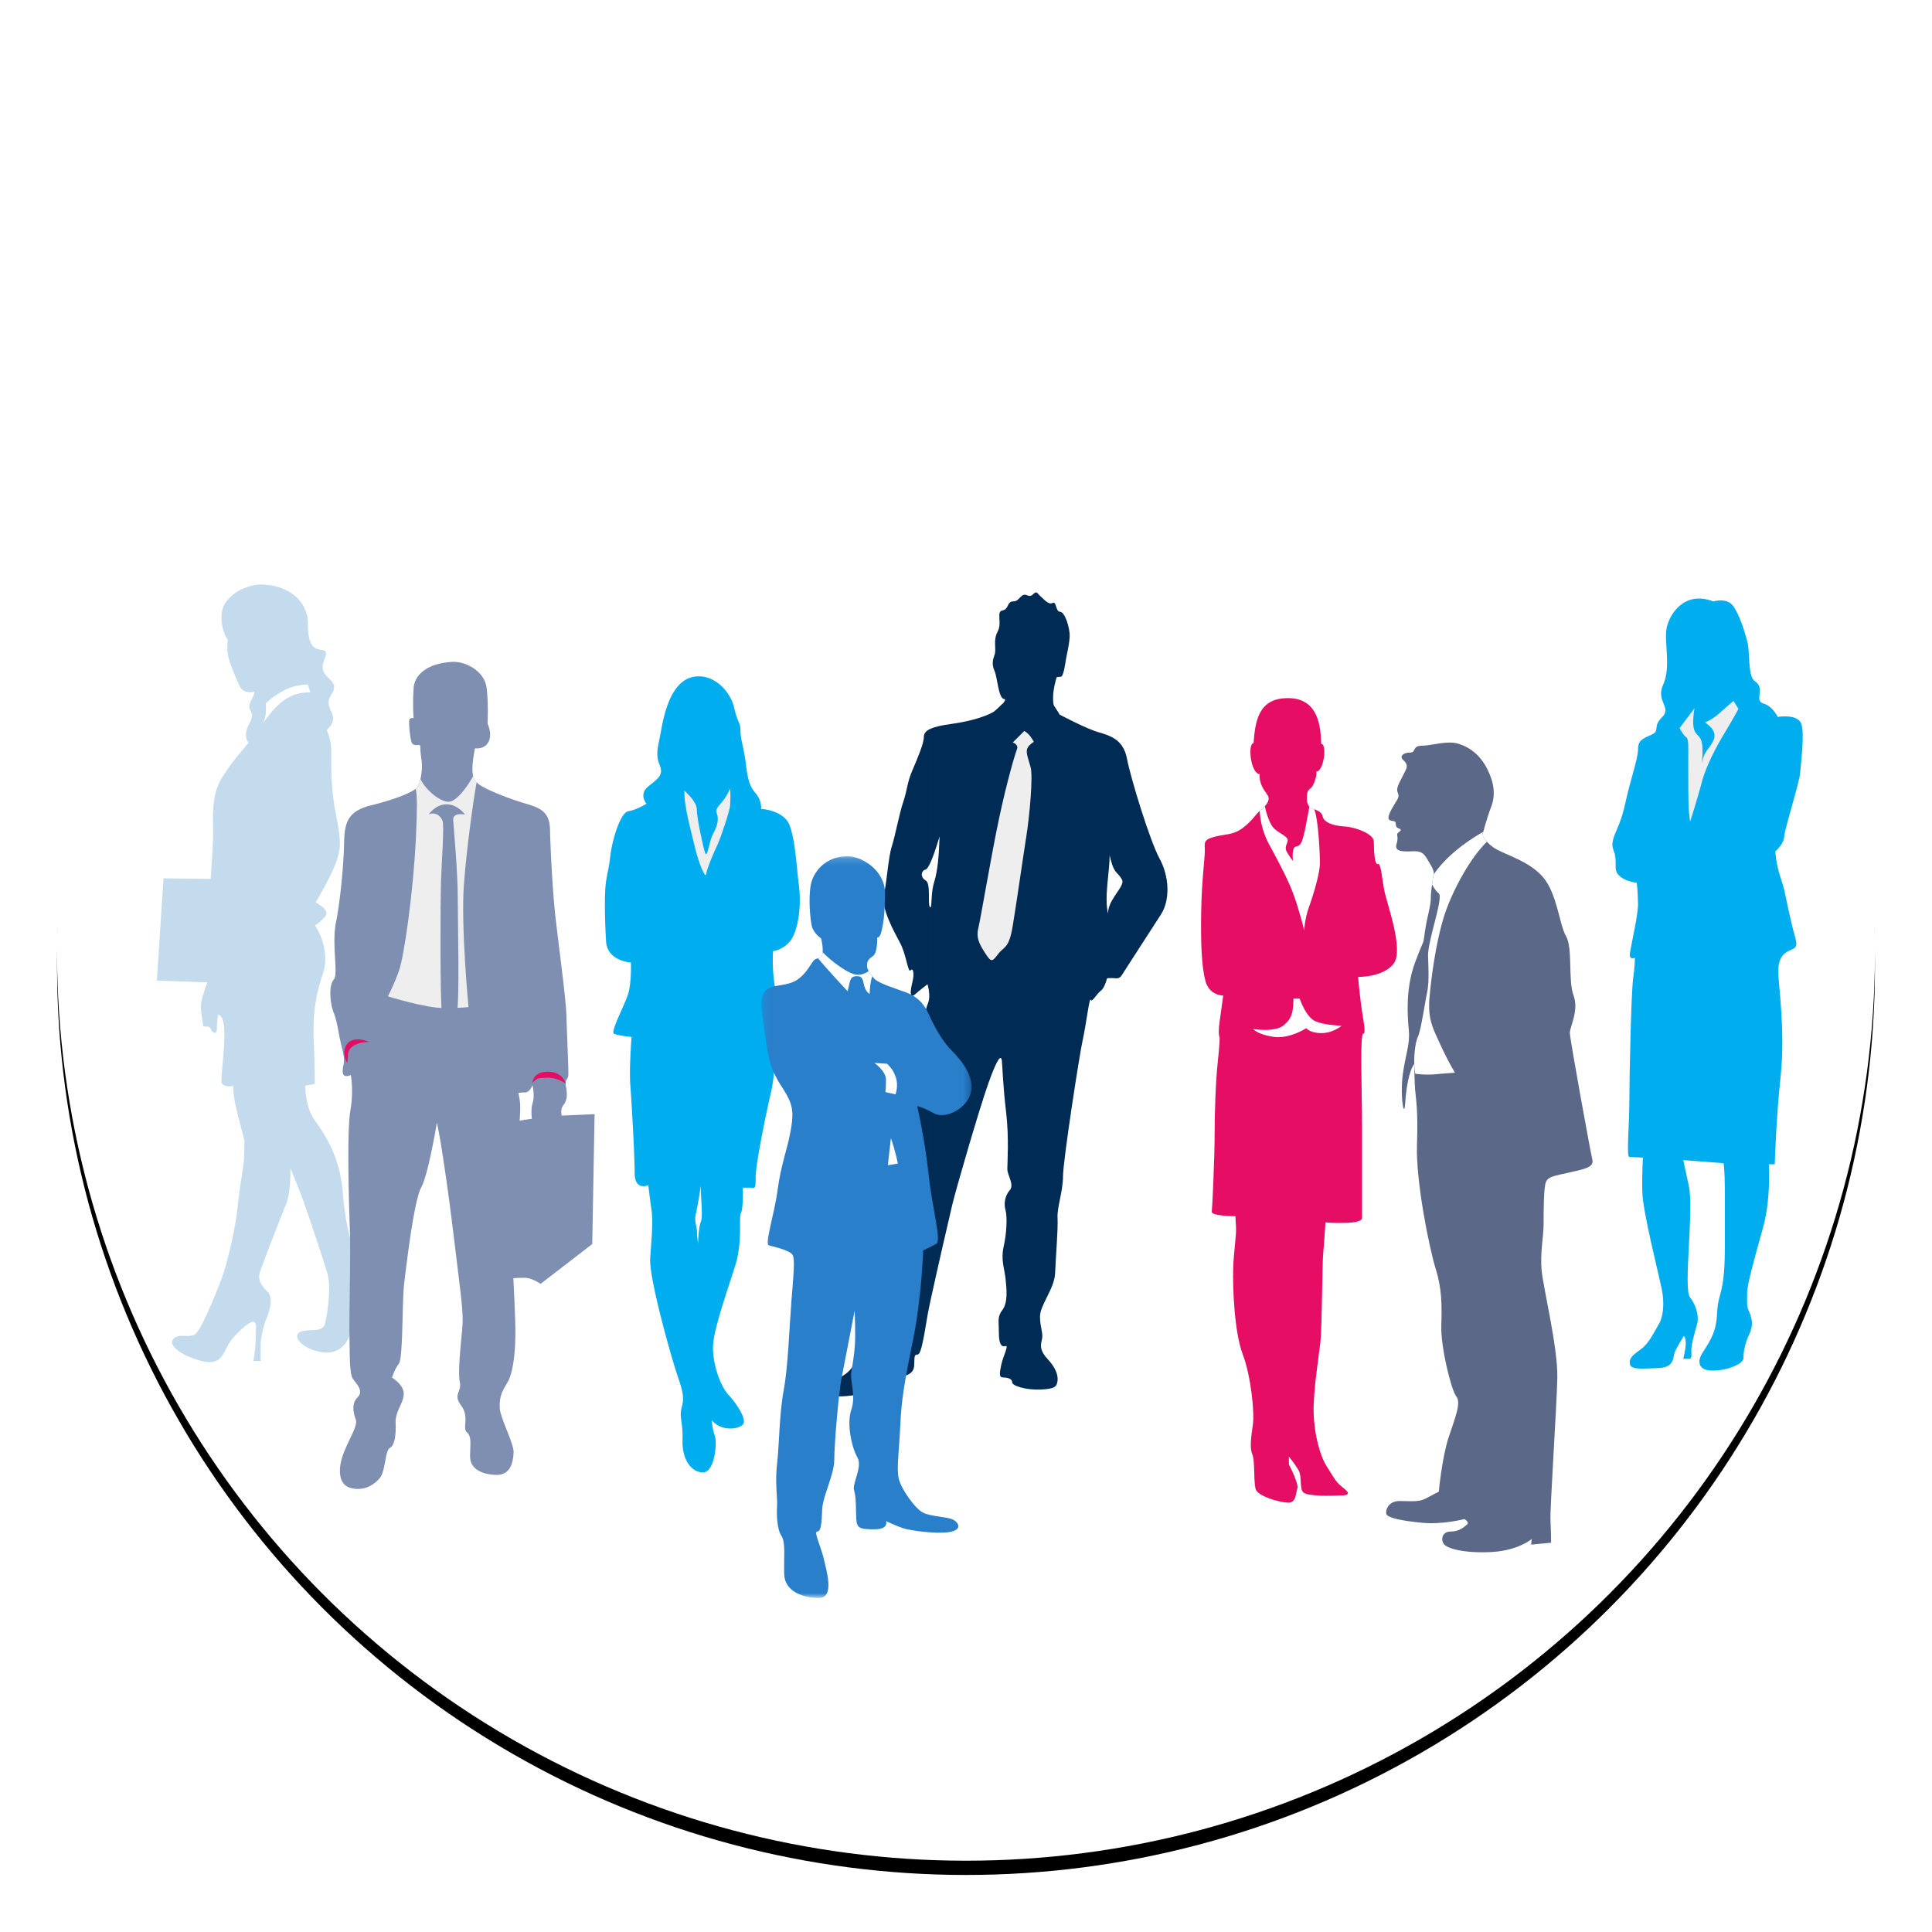 <svg xmlns="http://www.w3.org/2000/svg" xmlns:xlink="http://www.w3.org/1999/xlink" width="271" height="271" viewBox="0 0 271 271">
    <defs>
        <circle id="a" cx="127.5" cy="127.5" r="127.5"/>
        <filter id="b" width="110.2%" height="110.2%" x="-5.1%" y="-4.3%" filterUnits="objectBoundingBox">
            <feOffset dy="2" in="SourceAlpha" result="shadowOffsetOuter1"/>
            <feGaussianBlur in="shadowOffsetOuter1" result="shadowBlurOuter1" stdDeviation="4"/>
            <feColorMatrix in="shadowBlurOuter1" values="0 0 0 0 0 0 0 0 0 0 0 0 0 0 0 0 0 0 0.13 0"/>
        </filter>
        <path id="d" d="M29.698 104.185H.223V.14h29.475v104.046z"/>
    </defs>
    <g fill="none" fill-rule="evenodd" transform="translate(8 6)">
        <mask id="c" fill="#fff">
            <use xlink:href="#a"/>
        </mask>
        <use fill="#000" filter="url(#b)" xlink:href="#a"/>
        <use fill="#FFF" xlink:href="#a"/>
        <g mask="url(#c)">
            <path fill="#E60D64" d="M172.686 91.925c3.728.025 4.585 3.018 4.63 6.41.88 0 .365 3.916-.684 3.888.156.418-.34 2.047-.814 2.362-.474.315-.502.762-.502 1.55s.553 1.26.553 1.26 1.5.237 1.657 1.103c.158.867 1.5 1.34 3 1.42 1.5.078 4.183 1.023 4.183 2.126s.079 3.308.552 3.151c.474-.157.553 1.97.947 3.86.395 1.891 2.746 8.229 1.258 10.14-1.489 1.91-4.967 1.836-4.967 1.836s.079 1.182.395 3.703c.315 2.522.789 4.255.315 4.255-.474 0-.158 8.43-.158 12.763v13.079c0 .787-2.683.709-3.552.709-.868 0-1.578-.079-1.578-.079s-.158 2.6-.316 4.333c-.157 1.734-.157 10.321-.394 12.448-.237 2.128-1.026 6.933-.948 9.927.08 2.994.87 5.988 1.816 7.485.947 1.497 1.263 2.127 1.894 2.679.632.551 1.895 1.339.395 1.418-1.5.079-4.894.158-5.525-.394-.631-.552-.158-2.206-.71-3.152-.553-.945-1.342-1.89-1.342-1.89v1.103s1.42 2.678 1.184 3.387c-.237.71-.158 1.97-1.263 1.97s-4.262-.866-4.578-1.89c-.315-1.025-.078-4.019-.473-4.885-.395-.867-.158-2.522.079-4.176.237-1.655-.237-6.697-1.42-9.848-1.185-3.152-1.422-9.297-1.343-11.976.079-2.679.474-4.648.395-5.909-.079-1.26-.079-1.497-.079-1.497s-3.394 0-3.314-.63c.078-.63.394-7.643.394-10.794 0-3.151.153-7.488.431-10.097.278-2.608.278-3.497.278-3.497s-.278-.388 0-2.33c.278-1.943.5-3.608.5-3.608s-1.946.056-2.502-2.054c-.555-2.109-.662-5.512-.589-9.779.073-4.267.508-7.377.508-8.462s-.29-1.519 1.304-1.952c1.593-.435 2.607-.218 3.984-1.23 1.377-1.012 1.884-2.025 2.535-2.531.653-.507 1.425-1.334 1.008-2.045-.42-.71-1.236-1.474-1.132-3.01-1.26-.023-1.732-4.27-.866-4.339.237-3.03.655-6.339 4.854-6.31"/>
            <path fill="#FFF" d="M175.664 107.164c.11.15.205.232.205.232s.201.031.464.114c.556 1.153.808 5.975.808 7.515 0 1.566-.993 4.698-1.569 6.317-.575 1.618-.626 3.184-.626 3.184s-.68-2.766-1.466-4.96c-.784-2.191-2.353-5.063-3.451-7.1a11.408 11.408 0 0 1-1.335-4.729c.043-.038.086-.073.129-.107.205-.16.422-.35.61-.56.124.843.543 2.037.962 2.734.47.784 1.621 1.201 2.092 1.723.47.522-.47 1.097 0 1.932.47.834.889 1.305.889 1.305s-.157-.887.052-1.619c.21-.73.784-.052 1.203-1.2.39-1.07.734-3.225 1.033-4.781M173.439 134.07h.866s.866 2.595 2.194 3.172c1.33.576 3.697.634 3.697.634s-1.213 1.037-2.83 1.037-2.137-.692-2.137-.692-2.368 1.558-4.62 1.21c-2.252-.345-2.83-1.094-2.83-1.094s3.004.518 4.274-.519c1.27-1.038 1.328-2.018 1.386-3.747"/>
            <path fill="#00ADEF" d="M232.332 78.362s1.821-.579 2.732.579c.91 1.157 1.739 3.884 2.07 5.207.331 1.322.013 4.754 1.01 5.391 1.551.99-.154 2.752 1.186 3.134 1.354.386 2.027 1.889 2.027 1.889s2.815-.496 3.311.99c.497 1.49-.082 5.539-.166 6.861-.082 1.323-2.152 7.77-2.235 8.926-.082 1.158-1.242 2.067-1.242 2.067s.083 1.735.663 3.471c.58 1.736.662 2.314.662 2.314s.828 4.05 1.325 5.786c.497 1.736.414 1.901-.58 2.314-.994.414-1.656 1.157-1.656 2.975 0 1.819 1 8.297.336 14.6-.665 6.303-.831 12.44-.831 12.44h-.832s.333 4.81-.83 8.957c-1.163 4.147-2.211 7.913-2.211 9.042 0 1.128-.087 1.823.175 2.43.26.608.869 1.824.173 3.3-.696 1.476-.87 2.604-.87 3.472 0 .868-2.522 1.823-4.522 1.737-2-.087-1.827-1.476-1.305-2.344.522-.868 1.392-1.997 1.826-3.56.436-1.562.174-2.691.61-4.254.435-1.563.782-3.038.782-7.032v-8.247c0-2.518-.174-3.646-.174-3.646l-5.653-.435s.436 2.084.783 3.646c.348 1.564.174 5.123 0 8.422-.174 3.299-.347 6.598.174 7.205.522.608 1.391 2.344.957 3.82-.435 1.476-.87 3.126-.783 3.907.087.781-.174.868-.174.868h-.957s.348-1.39.348-2.17c0-.781-.261-1.042-.261-1.042s-1.043 1.65-1.304 2.344c-.261.695 0 2.084-2.261 2.17-2.262.087-3.827.261-4-.52-.175-.782.26-1.216 1.478-2.084 1.217-.868 1.826-2.344 2.522-3.472.695-1.13.87-3.04.434-5.123-.434-2.083-2.609-10.678-2.696-13.37-.087-2.69.087-4.948.087-4.948s-1.478-.087-1.913-.087c-.435 0 0-4.514 0-7.812 0-3.3.26-15.28.522-17.104.26-1.822.26-3.037.26-3.037s-.869.434-.695-.695c.174-1.13 1.13-5.296 1.13-6.772s-.174-3.039-.174-3.039-2.956-.347-2.956-2.083c0-1.737-.087-1.823-.261-2.344-.174-.52-.348-.955 0-1.997.348-1.042 1.044-2.083 1.652-4.948.61-2.865 1.74-6.077 1.74-7.292 0-1.216.434-1.477 1.826-2.084 1.392-.608.113-1.082 1.547-2.483 1.435-1.4-.94-2.194.162-4.595 1.104-2.4.117-5.944.465-7.854.348-1.91 2.435-5.383 6.567-3.791"/>
            <path fill="#EEE" d="M229.679 93.352l-2.088 2.778s.61 1.129.957 1.302c.348.174.26 1.736.26 3.646s0 5.904.088 6.772c.087.868.174 1.39.174 1.39s1.044-3.213 1.652-5.557c.61-2.344 2.174-5.209 3.131-6.772.957-1.562 2-3.472 2-3.472l-.696-1.129s-1.217 1.042-2.086 1.824c-.87.78-1.914 1.215-1.914 1.215s1.827 1.042 1.218 2.431c-.609 1.388-1.305 1.475-1.566 2.951-.26 1.476.261-1.649-.174-2.865-.434-1.215-1.565-.52-.956-4.514"/>
            <path fill="#00ADEF" d="M228.374 117.747l-.782 1.736h1.217z"/>
            <path fill="#5B6887" d="M188.745 100.522c-.437-.524.175-.96 1.05-.96s.263-.962 1.662-.962c1.4 0 3.5-.785 5.163-.261 1.662.524 3.062 1.66 4.025 3.581.962 1.922 1.137 3.668.524 5.24-.612 1.573-1.224 3.93-1.224 3.93s.175.786 1.487 1.748c1.313.96 4.987 1.834 7 4.192 2.012 2.358 2.275 6.638 3.237 8.298.963 1.66.262 6.2 1.05 8.297.788 2.096-.525 4.455-.525 5.24 0 .786 2.888 16.683 3.15 17.731.263 1.048-.7 1.31-3.062 1.834s-3.062.612-3.412 1.31c-.35.7-.35 4.105-.35 5.94 0 1.834-.526 4.104-.263 6.637.262 2.533 2.275 10.744 2.187 14.936-.088 4.193-1.05 18.43-.962 20.001.087 1.573.087 3.145.087 3.145l-2.8.262.088-.786s-1.925 1.659-5.775 1.834c-3.85.174-6.124-.524-6.562-1.136-.438-.61-.262-1.746.962-1.746 1.225 0 1.838-.612 2.275-.961.438-.35-.35-.786-.35-.786s-2.975.786-5.862.524c-2.888-.262-4.9-.7-5.076-1.223-.174-.524.264-1.834 1.839-1.834s2.712.174 3.674-.35c.963-.523 1.838-.96 1.838-.96s.438-4.804 1.4-7.686c.962-2.883 1.75-4.804 1.05-5.678-.7-.873-2.188-6.9-2.1-9.87.088-2.97.088-5.24-.788-8.035-.875-2.795-2.8-12.228-2.625-17.38.175-5.154-.175-6.551-.262-7.774-.088-1.223-.088-2.359-.088-2.359l-.028-1.23c-.753 1.053-1.13 3.35-1.284 5.597-.155 2.249-.7-1.135-.35-3.93.35-2.794 1.05-4.367.875-6.288-.175-1.922-.525-5.853.875-9.608 1.4-3.756 1.084-2.208 1.364-4.24.28-2.03.842-3.642.842-4.762 0-1.12.35-3.152.35-3.152s.351-.35-.42-1.611c-.772-1.262-.912-1.892-2.456-1.821-1.544.07-2.613.016-2.278-1.033.333-1.05-.103-1.294.178-1.537.281-.243.599-.41.275-.572-.323-.162-.561-.15-.561-.711 0-.56-.561-.28-.912-.56s.14-1.192.631-2.032c.49-.84.842-1.121.562-1.751-.281-.63.14-1.261.701-2.381.561-1.122.912-1.472-.026-2.31"/>
            <path fill="#FFF" d="M200.055 110.681c-.07.256-.11.41-.11.41s.09.403.622.984c-2.524 2.444-5.054 7.338-6.047 10.575-1.068 3.482-1.71 8.031-1.994 11.159-.284 3.127.428 4.335 1.496 6.68 1.068 2.346 2.065 3.981 2.065 3.981s-1.21.07-2.706.213c-1.496.142-2.848-.071-2.848-.071s-.072-.071-.142-1.137a6.924 6.924 0 0 1-.013-.248v-.001c-.036-1.113.115-2.946.511-3.803.427-.923.996-4.833 1.282-6.183.284-1.351.213-2.985.142-5.118-.07-2.132 2.207-8.244 1.496-8.813-.396-.315-.725-.85-.94-1.262.09-.671.183-1.205.183-1.205s.06-.06.075-.218c1.84-2.666 4.707-4.675 6.928-5.943"/>
            <path fill="#002B55" d="M122.545 176.314c-.124.572-.221 1.028-.28 1.327-.425 2.118-.934 6.354-1.528 6.354s-.425.424-.51 1.61c-.084 1.186-1.273 1.355-1.952 1.61-.678.253-.849-.424-.849-.424s-1.103 2.287-3.055 2.541c-1.951.254-5.685 1.017-5.685.085 0-.933.423-1.78 1.697-2.541 1.272-.763 2.206-2.796 2.715-3.305.51-.508-.17-.338.255-1.355.424-1.017 1.698-7.031 1.952-8.98.255-1.949.085-8.641 1.018-11.776.934-3.135 3.82-13.215 4.243-16.011.425-2.796 1.02-5.592 1.02-7.117 0-1.525.169-2.54.593-3.642.425-1.102-.085-2.627-.085-2.627s-1.103.848-1.782 1.44c-.678.594-.678-.338-.34-1.694.34-1.355.085-2.118-.254-1.694-.34.423-.594-2.203-1.443-3.813-.849-1.61-2.715-4.913-2.291-6.777.424-1.864.594-5.168 1.103-6.777.51-1.61 1.019-4.49 1.613-6.27.594-1.778.51-2.625 1.273-4.404.764-1.78 1.612-3.813 1.612-4.66 0-.477.215-.873.96-1.203v18.71c-.255.573-.506.996-.705 1.046-.679.17-.764 1.101 0 1.525.764.423.254 3.304.594 3.728.047.059.083.065.111.028v55.066zm15.177-98.897c.581.497 1.328 1.491 1.91 1.16.58-.332.414 1.241 1.077 1.241.664 0 1.411 2.32 1.328 3.562-.083 1.243-.414 2.485-.498 2.982-.083.497-.331 2.568-.746 2.568s-.582.082-.582.082-.497 1.575-.497 2.817c0 1.242.165 1.242.165 1.242l.747 1.16s3.734 1.988 5.477 2.485c.782.223 1.564.462 2.232.898v18.408c-.216-.365-.438-.94-.688-2.051.007 2.385-.797 5.899-.21 8.22-.051-.865.407-1.714.898-2.472v11.494c-.636-.055-1.052.013-1.052.013s-.316 1.346-.872 1.742c-.555.396-1.268 1.74-1.426 1.266-.16-.475-.634 3.482-1.11 5.619-.476 2.137-2.77 17.032-2.77 19.15 0 2.118-.849 4.32-.764 5.846.085 1.525-.255 5.507-.34 7.71-.084 2.202-2.121 4.49-2.121 6.099 0 1.61.509 2.372.254 3.304-.254.931-.17 1.61.85 2.71 1.018 1.102 1.442 2.119 1.357 2.966-.085.846-.34 1.186-2.376 1.27-2.037.085-3.99-.508-3.99-1.016s-.678-.678-1.272-.678-.509-.593-.255-1.779c.255-1.186 1.103-2.795.594-2.626-.51.17-.933-.17-.933-1.864 0-1.694-.255-2.202.509-3.22.764-1.016.594-2.88.424-4.404-.17-1.525-.679-2.627-.254-4.49.424-1.864.51-4.151.254-5.084-.254-.932-.085-2.032.594-2.795.68-.763-.339-2.118-.339-2.965s.254-4.406-.17-7.963c-.424-3.559-.509-6.27-.594-7.202-.085-.932-.594-.508-1.867 3.05-1.273 3.559-4.498 14.656-5.092 17.113-.51 2.11-2.273 9.847-3.029 13.329v-55.066c.172-.23.045-2.117.483-3.502.51-1.61.679-3.813.764-6.438 0 0-.635 2.238-1.247 3.614v-18.71c.58-.258 1.484-.476 2.86-.662 3.14-.424 5.43-1.271 6.195-1.864.447-.347.737-.644.996-.93.208-.23.601-.68.244-.712-.798-.073-.941-3.074-1.342-3.949-.4-.876-.263-1.5.017-2.287.279-.788-.255-1.949.424-3.219.679-1.271-.254-2.796.679-2.966.933-.169.594-1.27 1.527-1.27.934 0 1.019-1.271 1.952-.847.934.423.934-1.017 1.625-.09zm10.613 20.197c.823.536 1.476 1.368 1.751 2.83.498 2.65 3.224 11.55 4.571 14.004 1.348 2.454 1.52 5.791.173 7.849-1.349 2.058-4.55 7.074-5.026 7.787-.476.712-.618 1.222-1.331 1.142-.047-.004-.093-.01-.138-.013v-11.494c.633-.973 1.32-1.795 1.055-2.307-.397-.765-.72-.827-1.055-1.39V97.614z"/>
            <path fill="#002B55" d="M139.771 92.798c.048.273.109.273.109.273l.651 1.012c-.017.07-.03.142-.039.212-.215 1.712-.536 7.598-.536 11.557 0 3.96-.536 6.1.107 9.31.644 3.21.75 5.03 1.608 6.956.858 1.926 1.394 3.317 1.394 3.317s-2.788-.32-5.682-.32c-2.894 0-8.254.427-9.326.106-1.072-.32-1.823-.749-1.823-.749s1.287-2.889 2.144-6.1c.858-3.21 1.716-7.597 1.716-11.985 0-4.387-.108-8.56.75-10.807.309-.81.535-1.411.697-1.85.02-.014-.168.132.058-.043.227-.177.704-.657 1.001-.939.46.567.702.95 1.674 2.082.973 1.133 1.072 1.927 2.68.857 1.148-.764 2.022-1.908 2.817-2.89"/>
            <path fill="#EEE" d="M135.668 96.543l-1.608 1.605s.86.267.586.95c-.273.682-1.411 4.545-2.504 9.682-1.093 5.136-2.596 14.136-2.915 15.41-.318 1.272.092 2.18.957 3.5.865 1.317.956 1.272 1.821.135.865-1.135 1.503-.68 2.05-3.954.546-3.272 1.457-9.728 1.912-12.59.455-2.865.956-8.41.592-9.684-.364-1.273-.637-1.955-.5-2.5.136-.545.955-1.045.955-1.045s-.592-1.182-1.346-1.51"/>
            <path fill="#00ADEF" d="M89.926 88.873l.056-.001v73.44c-.124.736-.264 1.503-.376 1.949-.263 1.053.159 1.738.159 2.475 0 .738.158 1.685.158 1.685s.012-.507.06-1.123v33.14c-1.345-.401-2.323-2.088-2.247-4.433.087-2.697-.523-3.132-.088-4.698.437-1.566-.086-2.697-.87-5.133-.785-2.436-3.749-12.963-3.575-15.66.175-2.697.436-5.047.175-6.874-.262-1.827-.436-3.393-.436-3.393s-1.918.87-1.918-1.74-.435-10.092-.61-12.355c-.174-2.261.175-6.699.175-6.699s-1.83-.174-2.44-.435c-.61-.26 1.569-4.176 2.004-5.742.436-1.566.349-4.263.349-4.263s-3.313-.174-3.487-2.958c-.174-2.784-.26-6.786 0-8.439.262-1.654.349-1.48.61-3.654.262-2.175 1.395-6.004 2.528-6.178 1.133-.174 2.528-1.043 2.528-1.043s-1.133-1.305.261-2.436c1.395-1.132 2.18-1.567 1.57-3.046-.612-1.479-.175-2.61.173-4.524.349-1.914 1.308-7.83 5.24-7.862zm.056-.001c2.464-.043 4.523 2.26 5 4.408.483 2.164.883 2.003.883 3.205 0 1.203.482 2.484.723 4.408.24 1.922.401 3.205 1.365 4.326.963 1.122.803 2.244.803 2.244s3.21.16 4.013 2.324c.803 2.164.964 5.85 1.285 8.334.32 2.484.08 5.368-.803 7.212-.884 1.842-2.81 2.083-2.81 2.083s-.32 3.846.803 7.211c1.123 3.366 1.927 5.13.964 5.29l-1.446.24s.028 4.342-.63 7.135c-.658 2.792-2.139 10.02-2.139 11.826 0 1.807-.06 1.477-.758 1.477H96.19s.087 2.871-.261 3.567c-.35.696.261 3.915-.785 7.308-1.046 3.394-3.137 9.136-3.137 11.571 0 2.437 1.045 5.395 2.178 6.613 1.133 1.218 2.79 3.654 1.918 4.263-.872.61-2.092.522-2.877.261-.784-.261-1.394-.957-1.394-.957s.087 1.218.436 2.175c.348.957 0 5.133-1.656 5.133a2.2 2.2 0 0 1-.63-.092v-33.139c.052-.67.146-1.467.31-1.879.317-.79.053-2.528 0-5.056 0 0-.14.946-.31 1.948v-73.44z"/>
            <path fill="#EEE" d="M87.998 104.914s1.742 1.478 1.742 2.61c0 1.13.785 4.872 1.133 6.002.35 1.131.523-1.392 1.134-2.522.61-1.132.871-2.089.522-2.959-.348-.87.993-1.251 1.865-3.427.114.82.055 1.484.025 2.3-.03.817-1.424 4.87-1.818 5.657-.394.786-1.455 3.297-1.546 4.023-.09.726-1.03-1.422-1.575-3.751-.545-2.329-1.545-5.717-1.482-7.933"/>
            <path fill="#00ADEF" d="M85.457 124.85s.234-.747.28-1.634c.048-.887 0-1.167 0-1.167l-.935.14s-.074 1.734-.26 2.294c.413.375.915.367.915.367M94.133 127.665s-.26 1.748-.325 2.266c-.064.518 1.298 0 1.298 0v-2.266h-.973z"/>
            <g transform="translate(98.585 113.96)">
                <mask id="e" fill="#fff">
                    <use xlink:href="#d"/>
                </mask>
                <path fill="#2A7FCB" d="M12.275.139c2.061-.014 5.276 2.04 5.276 5.132 0 3.093-.252 4.43-.503 5.434-.25 1.003-.586.836-.586.836s.084 2.09-.586 2.591c-.67.502-.837.669-.837 1.338s.418 1.17 1.004 1.839c.586.668 3.1 1.42 4.439 1.922 1.34.502 2.429 1.338 3.182 3.01.754 1.671 1.842 3.762 3.266 5.183 1.424 1.421 3.183 3.678 2.68 5.852-.503 2.173-3.517 3.845-5.192 2.925-1.675-.92-2.345-1.003-2.345-1.003s1.089 4.765 1.59 9.53c.504 4.765 1.843 9.363 1.09 9.78-.754.419-1.842.92-1.842.92s-.228 6.735-1.425 12.56c-1.196 5.824-1.632 8.463-1.786 11.93-.155 3.466-.54 6.01-.232 7.473.31 1.463 2.316 4.314 3.473 4.854 1.158.539 3.242.539 4.09.923.85.386 1.467 1.465-.463 1.773-1.929.308-5.556-.231-6.482-.54-.926-.308-2.393-1-2.393-1s.464 1.154-1.62 1.154-2.47-.154-2.547-1.463c-.077-1.31 0-3.082-.309-4.006-.309-.925 1.235-3.313.463-4.623s-1.543-4.699-.849-6.702c.695-2.003-.23-4.006 0-5.316.232-1.31.54-3.081.54-5.084 0-2.003-.077-3.467-.077-3.467s-1.466 7.55-1.852 9.553c-.386 2.003-1.003 9.167-1.003 11.324 0 2.158-1.62 5.085-1.698 7.011-.077 1.926-.154 3.082-.695 3.082-.54 0 .54 2.157.926 3.852.387 1.695 1.544 5.47-.694 5.47s-4.785-.925-4.863-3.313c-.076-2.389.232-4.469-.385-5.393-.617-.925-.694-2.928-.617-4.16.077-1.233-.309-3.313 0-5.932.308-2.62.308-7.01.926-10.324.617-3.312.771-8.397 1.08-12.403.309-4.006.54-6.01.154-6.625-.385-.616-2.7-1.156-3.318-1.31-.617-.154.772-4.314 1.235-7.78.462-3.467 1.312-5.547 1.775-8.013.463-2.465.463-3.62-.54-5.393-1.004-1.77-2.239-2.927-2.779-6.933S-.288 19.982.792 18.98c1.08-1.001 3.164-.462 4.707-1.694 1.544-1.233 1.776-2.62 2.47-2.774.695-.154.849-.308.849-1.155 0-.848-.231-1.696-.231-1.696s-1.081-.693-1.312-1.771c-.232-1.079-.463-3.775-.155-5.624C7.43 2.417 9.116.16 12.275.139" mask="url(#e)"/>
            </g>
            <path fill="#FFF" d="M113.84 130.236c.127.235.304.465.513.715-.283.796-.341 1.722-.37 2.48-1.148-.737-.56-2.398-1.564-2.493-.97-.093-1.096.324-1.258.972-.163.648-.26 1.134-.26 1.134s-3.197-3.413-4.147-4.62c.461-.127.613-.3.643-.854 1.062 1.128 3.67 3.165 4.9 3.165.584 0 1.09-.194 1.543-.499M116.437 143.214l-1.785-.122s1.623 1.135 1.623 2.35c0 1.216-.081 1.742-.081 1.742l1.42.325s.447-1.216.04-2.391c-.405-1.174-.851-1.5-1.217-1.904M116.963 153.647s-.232 2.176-.325 2.871c-.092.695-.092.926-.092.926l1.392-.23s-.325-1.761-.975-3.567"/>
            <path fill="#C3DBED" d="M26.572 89.824c2.612 1.118-.28 2.514.56 3.818.84 1.304-1.026 2.236-.56 4.005.467 1.77 4.478 1.676 6.438 1.49 1.96-.187-.84-12.945-6.438-9.313"/>
            <path fill="#C3DBED" d="M23.675 78.473c3.22-4.388 11.597-2.596 11.52 3.103-.079 5.699 3.482 2.07 2.3 4.935-1.183 2.865 2.549 2.54.992 4.896-1.557 2.355 2.25 2.883-1.403 5.616-3.653 2.733-5.765 1.88-5.765 1.88s1.124-15.982-5.482-14.118c-2.048.578-3.72-4.188-2.162-6.312"/>
            <path fill="#C3DBED" d="M28.431 76c2.276-.006 4.298 1.094 5.31 3.534 1.012 2.44 1.18 5.217.843 6.647-.285 1.21.813 4.726 1.303 5.92a128.46 128.46 0 0 0 1.563 3.588s1.011 1.514 1.011 3.618-.084 5.133.675 9.003c.758 3.87.674 4.712 0 6.647-.675 1.936-2.866 5.638-2.866 5.638s2.107 1.01 1.349 1.935c-.759.926-1.433 1.262-1.433 1.262s2.275 3.282 1.096 6.816c-1.18 3.534-1.403 6.12-1.268 9.356.135 3.237.135 6.068.135 6.068l-1.35.27s0 2.966 1.35 4.854c1.351 1.887 3.512 4.988 3.918 9.977.405 4.99 1.485 9.303 2.97 10.518 1.487 1.213 3.003 1.079 3.003 3.122 0 2.044-.394 4.401-.394 5.422v2.437l-.63.157s.158-1.179 0-2.515c-.157-1.335-.55-3.144-1.416-2.593-.866.55-2.205 3.065-2.834 4.243-.63 1.18-1.89 2.28-4.409 1.572-2.519-.707-3.385-2.357-2.047-2.75 1.339-.393 2.992.235 3.307-1.179.315-1.414.866-5.03.315-6.916-.551-1.885-2.52-7.78-3.307-9.98-.787-2.2-1.89-4.793-1.89-4.793s.08 3.458-.629 5.108c-.708 1.65-3.149 8.015-3.621 9.351-.472 1.337.394 2.2 1.102 2.908.709.707.315 2.436-.236 3.772-.551 1.336-.787 2.986-.787 3.693v2.2H27.54s.315-1.65.315-2.986c0-1.336.236-2.278-.236-2.514-.472-.236-2.598 1.65-3.464 2.986-.866 1.336-1.024 3.222-3.857 2.514-2.834-.707-4.723-2.2-4.015-3.064.708-.865 2.125-.157 2.991-.629.866-.471 2.52-4.637 3.543-7.15 1.023-2.515 2.204-7.702 2.519-10.767.315-3.064.787-5.422.866-6.444.079-1.02.079-2.907.079-2.907s-.945-3.536-1.26-5.03c-.315-1.493-.315-2.592-.315-2.592s-1.653.314-1.653-.708.551-5.344.393-7.387c-.157-2.043-.865-1.885-.865-1.885s-.158 1.1-.158 1.964c0 .864-.63.629-.866 0s-1.102 0-1.102-.629c0-.628-.393-1.965-.236-2.986.158-1.021.866-2.907.866-2.907L14 131.553l.936-14.352 6.611.087s.348-4.515.348-6.686c0-2.17-.261-5.036 1.218-7.467 1.479-2.432 3.392-4.429 4.61-5.992 1.218-1.563 1.392-1.65 1.044-3.038-.348-1.39-.348-3.126-1.218-3.04-.87.087-1.653 0-2.087-1.128-.436-1.13-1.48-3.213-1.566-4.69-.088-1.476.25-1.69.038-2.157-.212-.467.085-1.907.128-3.093.042-1.187 1.57-3.99 4.369-3.997"/>
            <path fill="#FFF" d="M35.18 90.009c.116.4.238.783.352 1.124-3.4-.167-5.266 2.41-6.67 4.345.525-.855.458-2.177.429-2.82.827-.82 2.06-1.654 3.163-2.103.942-.382 2.01-.526 2.726-.546"/>
            <path fill="#7F8FB2" d="M55.585 86.837c2.049 0 4.38 1.48 4.662 3.597.283 2.115.142 5.077.142 5.077s.706 1.41.141 2.538-1.907.917-1.907.917-.353 1.763-.353 2.75c0 .987.07 1.622.848 2.256.776.635 3.672 1.834 5.933 2.54l.733.222v40.489a.689.689 0 0 1-.125.01c-.688 0-.946.087-.946.087s.258 1.03.258 1.975c0 .944-.086 1.89-.086 1.89l.899-.135v22.195a2.018 2.018 0 0 0-.196-.01c-1.054 0-1.581.065-1.581.065s.288 5.411.288 7.547c0 2.135-.188 5.526-1.132 7.097-.944 1.57-1.07 2.072-1.07 3.455 0 1.381 2.014 5.086 1.95 6.342-.063 1.257-.377 3.204-2.453 3.14-2.077-.062-3.65-.879-3.65-2.574 0-1.696.253-2.764-.44-3.392-.692-.628.377-2.135-.818-3.768-1.195-1.633.126-1.821-.188-3.329-.316-1.507.25-6.092.377-7.913.126-1.822-.189-3.957-1.133-11.745-.944-7.788-1.51-11.18-1.761-12.875-.252-1.696-.692-3.831-.692-3.831s-1.196 7.285-2.203 9.107c-1.006 1.82-2.076 10.865-2.39 13.503-.315 2.637-.126 10.426-.755 11.242-.63.817-.945 1.947-.945 1.947s1.637.941 1.637 2.26c0 1.32-1.196 2.387-1.133 4.083.063 1.696-.126 3.14-.818 3.517-.692.377-.566 3.266-1.447 4.271-.88 1.005-2.328 1.822-4.09 1.319-1.761-.502-1.761-2.826-.88-5.025.88-2.197 1.95-3.705 1.635-4.584-.315-.88-.629-2.198.252-3.078.88-.879-.063-1.821-.629-2.575-.566-.753-.44-4.27-.503-6.155-.063-1.884.188-11.305.062-14.759-.125-3.455-.44-13.817.063-16.706.504-2.89.063-5.024.063-5.024s-1.132.564-1.132-.504c0-1.067.44-1.255-.063-3.14-.504-1.884-.63-3.642-1.196-5.087-.566-1.445-.692-3.894 0-4.648.692-.753-.314-4.898.315-8.039.63-3.14 1.07-8.164 1.132-10.865.064-2.701.19-4.648 3.713-5.527 3.523-.88 6.103-1.884 6.606-2.638.503-.754.692-2.7.566-3.58-.125-.879-.189-1.57-.189-2.072 0-.503-1.006.25-1.258-.691-.251-.942-.406-2.978-.231-3.147.174-.168.33-.146.546-.12a31.21 31.21 0 0 1 .013-4.285c.14-1.867 2.064-3.488 5.56-3.617zm10.199 19.897c1.899.576 3.301 1.078 3.364 3.585.07 2.82.343 8.354.74 12.05.397 3.697 1.497 11.608 1.563 14.106.065 2.5.33 7.825.263 8.417-.066.592-.527.527-.33 1.513.199.986.198 1.907-.329 2.564-.526.658-.263 1.513-.263 1.513l4.61-.197-.328 18.215-7.247 5.59s-1.044-.753-2.043-.845V151.05l.822-.123s-.173-1.289.086-2.148c.258-.858.172-1.63 0-2.576 0 0-.303.907-.908 1.02v-40.489z"/>
            <path fill="#E60D64" d="M40.705 143.113s-.931-1.488 0-2.697c.932-1.208 3.074-.278 3.074-.278s-1.49 0-2.329.65c-.838.65-.558 1.116-.745 2.325M66.692 145.902s0-1.58 2.142-1.58c2.143 0 2.515 1.673 2.515 1.673s-1.152-.869-2.579-.826c-1.426.042-1.447.064-2.078.733"/>
            <path fill="#EEE" d="M58.367 102.855c.082.319.227.601.488.875-.43 2.326-1.409 9.254-1.784 14.379-.43 5.858.644 17.146.644 17.146s-.787.143-3.436.143c-2.648 0-7.873-1.643-7.873-1.643s.86-1.572 1.575-3.644c.716-2.072 2.004-11.074 2.362-18.647.181-3.838.197-5.766-.027-6.839.115-.095.203-.187.263-.276.167-.25.299-.631.397-1.062.813 1.625 2.769 3.176 3.948 3.176 1.155 0 2.728-2.278 3.443-3.608"/>
            <path fill="#7F8FB2" d="M52.132 108.25s.93-1.43 2.505-1.43c1.575 0 2.577 1.43 2.577 1.43s-1.718-.358-1.646.785c.072 1.143.644 7.145.644 11.074 0 3.93.286 14.146-.143 16.075-.43 1.929-1.79 2.643-2.076.143-.286-2.5-.214-15.932-.143-18.504.072-2.572.501-8.001.215-8.716-.286-.715-1.074-1.287-1.933-.858"/>
        </g>
    </g>
</svg>
